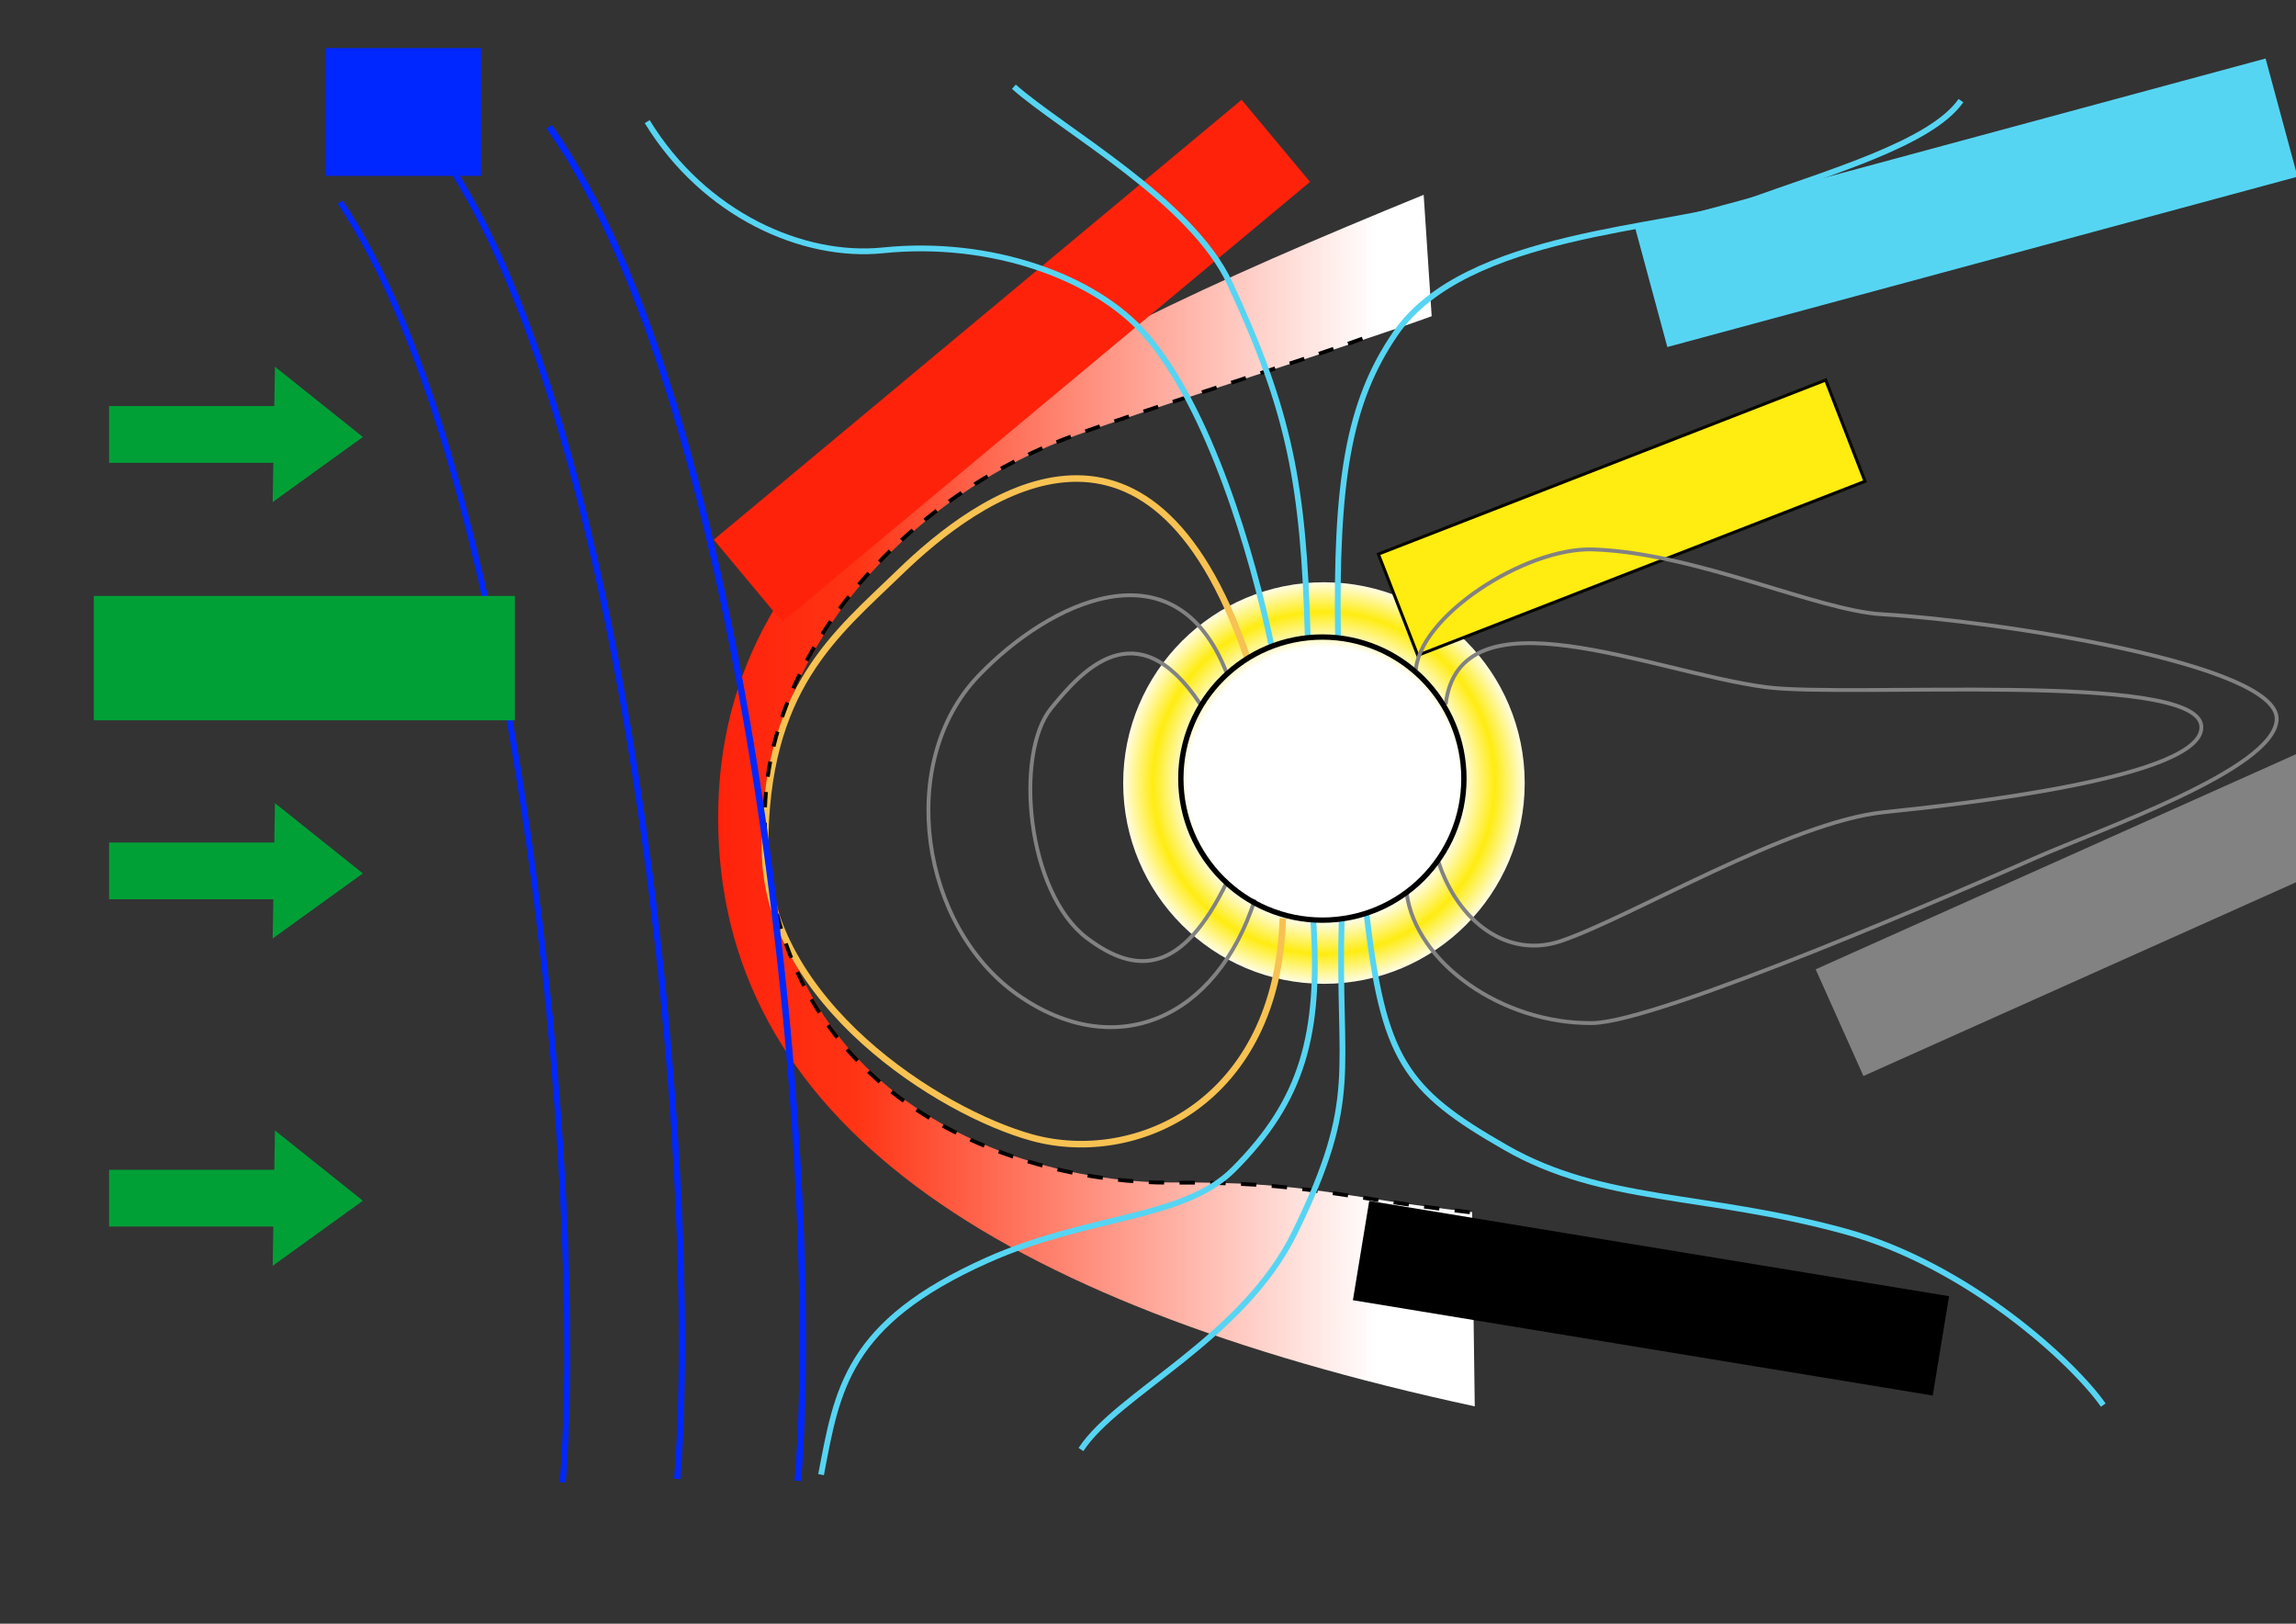 <?xml version="1.0" encoding="UTF-8" standalone="no"?>
<!-- Created with Inkscape (http://www.inkscape.org/) -->

<svg
   xmlns:dc="http://purl.org/dc/elements/1.1/"
   xmlns:cc="http://creativecommons.org/ns#"
   xmlns:rdf="http://www.w3.org/1999/02/22-rdf-syntax-ns#"
   xmlns:svg="http://www.w3.org/2000/svg"
   xmlns="http://www.w3.org/2000/svg"
   xmlns:xlink="http://www.w3.org/1999/xlink"
   xmlns:sodipodi="http://sodipodi.sourceforge.net/DTD/sodipodi-0.dtd"
   xmlns:inkscape="http://www.inkscape.org/namespaces/inkscape"
   width="297mm"
   height="210mm"
   viewBox="0 0 1052.362 744.094"
   id="svg2"
   version="1.1"
   inkscape:version="0.92.0 r"
   sodipodi:docname="ste.svg"
   inkscape:export-filename="/Users/ljlamarche/Desktop/UAFThesis/Figures/ste_6.png"
   inkscape:export-xdpi="96"
   inkscape:export-ydpi="96">
  <rect x="0" y="0" width="1052.362" height="744.094" fill="#333333" stroke="none"/>
  <defs
     id="defs4">
    <linearGradient
       inkscape:collect="always"
       id="linearGradient4550">
      <stop
         style="stop-color:#ffffff;stop-opacity:1"
         offset="0"
         id="stop4546" />
      <stop
         id="stop4554"
         offset="0.663"
         style="stop-color:#ffffff;stop-opacity:1" />
      <stop
         style="stop-color:#ffec11;stop-opacity:1"
         offset="0.836"
         id="stop4556" />
      <stop
         style="stop-color:#ffffff;stop-opacity:1"
         offset="1"
         id="stop4548" />
    </linearGradient>
    <linearGradient
       inkscape:collect="always"
       id="linearGradient4244">
      <stop
         style="stop-color:#ff220b;stop-opacity:1"
         offset="0"
         id="stop4246" />
      <stop
         id="stop55"
         offset="0.209"
         style="stop-color:#ff3414;stop-opacity:1" />
      <stop
         style="stop-color:#ffffff;stop-opacity:1"
         offset="1"
         id="stop4248" />
    </linearGradient>
    <linearGradient
       inkscape:collect="always"
       xlink:href="#linearGradient4244"
       id="linearGradient4250"
       x1="216.645"
       y1="694.336"
       x2="559.278"
       y2="694.336"
       gradientUnits="userSpaceOnUse"
       gradientTransform="matrix(0.881,0,0,0.881,138.231,63.236)" />
    <radialGradient
       inkscape:collect="always"
       xlink:href="#linearGradient4550"
       id="radialGradient4558"
       gradientUnits="userSpaceOnUse"
       cx="606.823"
       cy="667.113"
       fx="606.823"
       fy="667.113"
       r="93.754" />
  </defs>
  <sodipodi:namedview
     id="base"
     pagecolor="#ffffff"
     bordercolor="#666666"
     borderopacity="1.0"
     inkscape:pageopacity="0.0"
     inkscape:pageshadow="2"
     inkscape:zoom="0.81"
     inkscape:cx="846.03056"
     inkscape:cy="608.38782"
     inkscape:document-units="px"
     inkscape:current-layer="layer1"
     showgrid="false"
     inkscape:window-width="1280"
     inkscape:window-height="751"
     inkscape:window-x="0"
     inkscape:window-y="23"
     inkscape:window-maximized="0" />
  <g
     inkscape:label="Layer 1"
     inkscape:groupmode="layer"
     id="layer1"
     transform="translate(0,-308.268)">
    <g
       id="g4583">
      <circle
         r="92.017"
         cy="667.113"
         cx="606.823"
         id="path3336-7"
         style="opacity:1;fill:url(#radialGradient4558);fill-opacity:1;stroke:none;stroke-width:3.473;stroke-linecap:butt;stroke-linejoin:miter;stroke-miterlimit:4;stroke-dasharray:none;stroke-dashoffset:0;stroke-opacity:1" />
      <flowRoot
         transform="matrix(0.874,-0.34,0.34,0.874,-41.807,609.433)"
         style="font-style:normal;font-variant:normal;font-weight:bold;font-stretch:normal;font-size:26.667px;line-height:25px;font-family:sans-serif;-inkscape-font-specification:'sans-serif, Bold';font-variant-ligatures:normal;font-variant-caps:normal;font-variant-numeric:normal;font-feature-settings:normal;text-align:start;letter-spacing:0px;word-spacing:0px;writing-mode:lr-tb;text-anchor:start;fill:#ffec11;fill-opacity:1;stroke:#070700;stroke-width:1.5;stroke-linecap:butt;stroke-linejoin:miter;stroke-miterlimit:4;stroke-dasharray:none;stroke-opacity:1"
         id="flowRoot4538"
         xml:space="preserve"><flowRegion
           style="font-style:normal;font-variant:normal;font-weight:bold;font-stretch:normal;font-size:26.667px;font-family:sans-serif;-inkscape-font-specification:'sans-serif, Bold';font-variant-ligatures:normal;font-variant-caps:normal;font-variant-numeric:normal;font-feature-settings:normal;text-align:start;writing-mode:lr-tb;text-anchor:start;fill:#ffec11;fill-opacity:1;stroke:#070700;stroke-width:1.5;stroke-miterlimit:4;stroke-dasharray:none;stroke-opacity:1"
           id="flowRegion4540"><rect
             style="font-style:normal;font-variant:normal;font-weight:bold;font-stretch:normal;font-size:26.667px;font-family:sans-serif;-inkscape-font-specification:'sans-serif, Bold';font-variant-ligatures:normal;font-variant-caps:normal;font-variant-numeric:normal;font-feature-settings:normal;text-align:start;writing-mode:lr-tb;text-anchor:start;fill:#ffec11;fill-opacity:1;stroke:#070700;stroke-width:1.5;stroke-miterlimit:4;stroke-dasharray:none;stroke-opacity:1"
             y="213.454"
             x="687.654"
             height="53.086"
             width="234.568"
             id="rect4542" /></flowRegion><flowPara
           id="flowPara4544">Ionosphere</flowPara></flowRoot>    </g>
    <path
       style="fill:none;fill-rule:evenodd;stroke:#828282;stroke-width:1.763;stroke-linecap:butt;stroke-linejoin:miter;stroke-miterlimit:4;stroke-dasharray:none;stroke-opacity:1"
       d="m 648.867,616.337 c 0.829,-25.322 50.148,-57.293 81.189,-56.286 47.226,1.532 102.593,28.028 132.795,29.74 50.653,2.871 182.259,22.57 180.661,48.372 -1.413,22.808 -81.06,50.19 -110.236,63.11 -29.54,13.081 -172.94,75.551 -203.502,75.839 -41.343,0.389 -80.823,-27.61 -85.032,-59.497"
       id="path4353"
       inkscape:connector-curvature="0"
       sodipodi:nodetypes="csssssc" />
    <path
       style="fill:none;fill-rule:evenodd;stroke:#828282;stroke-width:1.763;stroke-linecap:butt;stroke-linejoin:miter;stroke-miterlimit:4;stroke-dasharray:none;stroke-opacity:1"
       d="m 562.245,616.738 c -23.534,-60.896 -81.526,-32.456 -113.763,1.234 -38.108,39.825 -26.521,115.193 18.218,146.36 44.739,31.166 90.946,10.828 108.481,-43.894"
       id="path4355"
       inkscape:connector-curvature="0"
       sodipodi:nodetypes="cssc" />
    <path
       style="fill:none;fill-rule:evenodd;stroke:#828282;stroke-width:1.763;stroke-linecap:butt;stroke-linejoin:miter;stroke-miterlimit:4;stroke-dasharray:none;stroke-opacity:1"
       d="m 550.016,630.766 c -29.25,-43.831 -54.577,-14.645 -68.225,2.092 -16.921,20.751 -11.299,84.397 16.437,105.319 22.779,17.183 43.736,16.418 64.192,-25.866"
       id="path4355-5"
       inkscape:connector-curvature="0"
       sodipodi:nodetypes="cssc" />
    <path
       style="fill:none;fill-rule:evenodd;stroke:#828282;stroke-width:1.763;stroke-linecap:butt;stroke-linejoin:miter;stroke-miterlimit:4;stroke-dasharray:none;stroke-opacity:1"
       d="m 662.603,631.111 c 6.416,-53.945 94.52,-14.872 146.668,-7.958 37.75,5.005 196.952,-7.524 199.682,17.653 2.6,23.977 -112.993,36.312 -145.414,39.658 -43.376,4.478 -115.768,48.091 -148.058,59.047 -24.188,8.207 -47.104,-8.462 -56.166,-36.302"
       id="path4372"
       inkscape:connector-curvature="0"
       sodipodi:nodetypes="cssssc" />
    <g
       id="g4576">
      <path
         sodipodi:nodetypes="csccssscc"
         inkscape:connector-curvature="0"
         id="path4195-5"
         d="m 652.537,397.544 c -192.299,78.435 -323.377,147.31 -323.377,285.54 0,138.23 126.29,222.087 346.79,269.677 l -1.189,-89.019 c -61.496,-6.85 -74.748,-13.996 -136.754,-13.573 -70.096,0.479 -181.235,-36.808 -186.311,-161.82 -3.035,-74.737 58.996,-150.413 141.121,-180.419 34.053,-12.442 132.658,-43.431 163.387,-54.762 z"
         style="opacity:1;fill:url(#linearGradient4250);fill-opacity:1;stroke:none;stroke-width:2;stroke-linecap:butt;stroke-linejoin:miter;stroke-miterlimit:4;stroke-dasharray:8, 8;stroke-dashoffset:0;stroke-opacity:1" />
      <flowRoot
         transform="matrix(0.768,-0.64,0.64,0.768,-537.787,418.686)"
         style="font-style:normal;font-variant:normal;font-weight:normal;font-stretch:normal;font-size:25px;line-height:125%;font-family:sans-serif;-inkscape-font-specification:'sans-serif, Normal';text-align:start;letter-spacing:0px;word-spacing:0px;writing-mode:lr-tb;text-anchor:start;fill:#ff220b;fill-opacity:1;stroke:none;stroke-width:1px;stroke-linecap:butt;stroke-linejoin:miter;stroke-opacity:1;"
         id="flowRoot4290"
         xml:space="preserve"><flowRegion
           id="flowRegion4292"><rect
             style="font-style:normal;font-variant:normal;font-weight:normal;font-stretch:normal;font-size:25px;line-height:125%;font-family:sans-serif;-inkscape-font-specification:'sans-serif, Normal';text-align:start;writing-mode:lr-tb;text-anchor:start;fill:#ff220b;fill-opacity:1;"
             y="659.094"
             x="577"
             height="49"
             width="315"
             id="rect4294" /></flowRegion><flowPara
           id="flowPara4296">Magnetosheath</flowPara></flowRoot>    </g>
    <g
       id="g4569">
      <path
         sodipodi:nodetypes="csssc"
         inkscape:connector-curvature="0"
         id="path4197-2"
         d="m 571.539,609.3 c -45.119,-131.402 -123.81,-73.066 -159.089,-38.852 -29.518,28.627 -61.96,53.158 -61.801,127.048 0.15,69.842 80.053,120.497 122.447,132.123 47.925,13.143 112.576,-16.471 114.849,-100.558"
         style="fill:none;fill-rule:evenodd;stroke:#f7c252;stroke-width:3;stroke-linecap:butt;stroke-linejoin:miter;stroke-miterlimit:4;stroke-dasharray:none;stroke-opacity:1" />
      <path
         sodipodi:nodetypes="csssc"
         inkscape:connector-curvature="0"
         id="path4142"
         d="M 673.724,863.817 C 612.228,856.967 598.975,849.821 536.97,850.244 466.874,850.723 355.735,813.436 350.659,688.424 347.624,613.688 409.655,538.011 491.78,508.005 525.833,495.563 594.346,474.551 625.074,463.22"
         style="opacity:1;fill:none;fill-opacity:1;stroke:#000000;stroke-width:1.763;stroke-linecap:butt;stroke-linejoin:miter;stroke-miterlimit:4;stroke-dasharray:7.05, 7.05;stroke-dashoffset:0;stroke-opacity:1" />
      <flowRoot
         transform="matrix(0.87,0.143,-0.143,0.87,97.554,231.717)"
         style="font-style:normal;font-variant:normal;font-weight:normal;font-stretch:normal;font-size:28.367px;line-height:100%;font-family:sans-serif;-inkscape-font-specification:'sans-serif, Normal';text-align:start;letter-spacing:0px;word-spacing:0px;writing-mode:lr;text-anchor:start;fill:#000000;fill-opacity:1;stroke:none;stroke-width:1px;stroke-linecap:butt;stroke-linejoin:miter;stroke-opacity:1;"
         id="flowRoot4441"
         xml:space="preserve"><flowRegion
           id="flowRegion4443"><rect
             style="font-style:normal;font-variant:normal;font-weight:normal;font-stretch:normal;font-size:28.367px;line-height:100%;font-family:sans-serif;-inkscape-font-specification:'sans-serif, Normal';text-align:start;writing-mode:lr;text-anchor:start;"
             y="604.087"
             x="708.521"
             height="52.326"
             width="305.47"
             id="rect4445" /></flowRegion><flowPara
           style="font-style:normal;font-variant:normal;font-weight:normal;font-stretch:normal;font-size:28.367px;line-height:100%;font-family:sans-serif;-inkscape-font-specification:'sans-serif, Normal';text-align:start;writing-mode:lr;text-anchor:start;"
           id="flowPara4447">Magnetopause</flowPara></flowRoot>    </g>
    <g
       id="g4549">
      <path
         sodipodi:nodetypes="cc"
         inkscape:connector-curvature="0"
         id="path4306-9"
         d="m 251.718,366.353 c 91.572,128.816 125.961,476.768 113.97,620.547"
         style="fill:none;fill-rule:evenodd;stroke:#0027ff;stroke-width:2.982;stroke-linecap:butt;stroke-linejoin:miter;stroke-miterlimit:4;stroke-dasharray:none;stroke-opacity:1" />
      <path
         sodipodi:nodetypes="cc"
         inkscape:connector-curvature="0"
         id="path4306-9-0"
         d="m 155.948,400.9 c 81.955,121.795 112.732,450.78 102.001,586.721"
         style="fill:none;fill-rule:evenodd;stroke:#0027ff;stroke-width:2.743;stroke-linecap:butt;stroke-linejoin:miter;stroke-miterlimit:4;stroke-dasharray:none;stroke-opacity:1" />
      <path
         sodipodi:nodetypes="cc"
         inkscape:connector-curvature="0"
         id="path4306-9-4"
         d="M 203.629,380.36 C 289.426,506.083 321.646,845.679 310.411,986.005"
         style="fill:none;fill-rule:evenodd;stroke:#0027ff;stroke-width:2.851;stroke-linecap:butt;stroke-linejoin:miter;stroke-miterlimit:4;stroke-dasharray:none;stroke-opacity:1" />
      <flowRoot
         transform="matrix(0.881,0,0,0.881,123.282,2.437)"
         style="font-style:normal;font-weight:normal;font-size:40px;line-height:125%;font-family:sans-serif;letter-spacing:0px;word-spacing:0px;fill:#0027ff;fill-opacity:1;stroke:none;stroke-width:1px;stroke-linecap:butt;stroke-linejoin:miter;stroke-opacity:1"
         id="flowRoot4449"
         xml:space="preserve"><flowRegion
           id="flowRegion4451"><rect
             style="fill:#0027ff;fill-opacity:1"
             y="372.156"
             x="29.698"
             height="66.468"
             width="80.61"
             id="rect4453" /></flowRegion><flowPara
           id="flowPara4455">IMF</flowPara></flowRoot>    </g>
    <flowRoot
       xml:space="preserve"
       id="flowRoot4473"
       style="font-style:normal;font-variant:normal;font-weight:normal;font-stretch:normal;font-size:28.367px;line-height:125%;font-family:sans-serif;-inkscape-font-specification:'sans-serif, Normal';text-align:start;letter-spacing:0px;word-spacing:0px;writing-mode:lr-tb;text-anchor:start;fill:#828282;fill-opacity:1;stroke:none;stroke-width:1px;stroke-linecap:butt;stroke-linejoin:miter;stroke-opacity:1"
       transform="matrix(0.804,-0.36,0.36,0.804,140.929,693.244)"><flowRegion
         id="flowRegion4475"><rect
           id="rect4477"
           width="381.838"
           height="60.811"
           x="688.722"
           y="382.056"
           style="font-style:normal;font-variant:normal;font-weight:normal;font-stretch:normal;font-size:28.367px;line-height:125%;font-family:sans-serif;-inkscape-font-specification:'sans-serif, Normal';text-align:start;writing-mode:lr-tb;text-anchor:start;fill:#828282;fill-opacity:1" /></flowRegion><flowPara
         id="flowPara4479">Closed Field Lines</flowPara></flowRoot>    <g
       id="g4561"
       inkscape:export-xdpi="96"
       inkscape:export-ydpi="96">
      <path
         sodipodi:nodetypes="cssc"
         inkscape:connector-curvature="0"
         id="path4332"
         d="m 296.646,364.002 c 26.178,42.866 71.645,62.739 107.998,58.998 49.803,-5.126 97.394,12.418 120.156,38.376 29.527,33.672 49.369,101 58.136,143.45"
         style="fill:none;fill-rule:evenodd;stroke:#56d5f3;stroke-width:2.644;stroke-linecap:butt;stroke-linejoin:miter;stroke-miterlimit:4;stroke-dasharray:none;stroke-opacity:1" />
      <path
         sodipodi:nodetypes="csc"
         inkscape:connector-curvature="0"
         id="path4332-4"
         d="m 464.707,348.021 c 22.506,19.904 81.359,52.132 98.965,90.037 27.255,58.68 33.831,91.842 35.729,162.199"
         style="fill:none;fill-rule:evenodd;stroke:#56d5f3;stroke-width:2.644;stroke-linecap:butt;stroke-linejoin:miter;stroke-miterlimit:4;stroke-dasharray:none;stroke-opacity:1" />
      <path
         sodipodi:nodetypes="cssc"
         inkscape:connector-curvature="0"
         id="path4374"
         d="m 613.251,599.553 c -0.966,-69.51 4.366,-106.506 26.439,-138.533 32.17,-46.679 125.83,-47.477 160.396,-59.928 38.922,-14.02 85.088,-27.221 98.705,-46.709"
         style="fill:none;fill-rule:evenodd;stroke:#56d5f3;stroke-width:2.644;stroke-linecap:butt;stroke-linejoin:miter;stroke-miterlimit:4;stroke-dasharray:none;stroke-opacity:1" />
      <flowRoot
         transform="matrix(0.851,-0.23,0.23,0.851,266.768,518.899)"
         style="font-style:normal;font-variant:normal;font-weight:normal;font-stretch:normal;font-size:28.367px;line-height:125%;font-family:sans-serif;-inkscape-font-specification:'sans-serif, Normal';text-align:start;letter-spacing:0px;word-spacing:0px;writing-mode:lr;text-anchor:start;fill:#56d5f3;fill-opacity:1;stroke:none;stroke-width:1px;stroke-linecap:butt;stroke-linejoin:miter;stroke-opacity:1;"
         id="flowRoot4465"
         xml:space="preserve"><flowRegion
           id="flowRegion4467"><rect
             style="font-style:normal;font-variant:normal;font-weight:normal;font-stretch:normal;font-size:28.367px;line-height:125%;font-family:sans-serif;-inkscape-font-specification:'sans-serif, Normal';text-align:start;writing-mode:lr;text-anchor:start;fill:#56d5f3;fill-opacity:1;stroke:none;stroke-opacity:1;"
             y="27.088"
             x="560.029"
             height="63.64"
             width="339.411"
             id="rect4469" /></flowRegion><flowPara
           id="flowPara4471">Open Field Lines</flowPara></flowRoot>      <path
         sodipodi:nodetypes="cssc"
         inkscape:connector-curvature="0"
         id="path4332-9"
         d="m 376.336,984.05 c 7.433,-38.916 11.611,-69.448 76.303,-98.336 46.6,-20.809 89.721,-18.466 112.75,-41.494 31.667,-31.667 40.063,-62 36.492,-115.025"
         style="fill:none;fill-rule:evenodd;stroke:#56d5f3;stroke-width:2.644;stroke-linecap:butt;stroke-linejoin:miter;stroke-miterlimit:4;stroke-dasharray:none;stroke-opacity:1" />
      <path
         sodipodi:nodetypes="csc"
         inkscape:connector-curvature="0"
         id="path4332-4-3"
         d="m 495.465,972.541 c 16.744,-25.666 74.119,-50.565 98.033,-99.53 30.357,-62.157 19.543,-72.673 21.441,-143.03"
         style="fill:none;fill-rule:evenodd;stroke:#56d5f3;stroke-width:2.644;stroke-linecap:butt;stroke-linejoin:miter;stroke-miterlimit:4;stroke-dasharray:none;stroke-opacity:1" />
      <path
         sodipodi:nodetypes="cssc"
         inkscape:connector-curvature="0"
         id="path4374-3"
         d="m 626.264,726.534 c 7.847,66.866 17.14,80.949 63.997,107.72 44.604,25.484 90.452,20.585 155.058,38.216 56.751,15.487 105.088,60.221 118.705,79.709"
         style="fill:none;fill-rule:evenodd;stroke:#56d5f3;stroke-width:2.644;stroke-linecap:butt;stroke-linejoin:miter;stroke-miterlimit:4;stroke-dasharray:none;stroke-opacity:1" />
    </g>
    <circle
       style="opacity:1;fill:none;fill-opacity:1;stroke:#000000;stroke-width:2.448;stroke-linecap:butt;stroke-linejoin:miter;stroke-miterlimit:4;stroke-dasharray:none;stroke-dashoffset:0;stroke-opacity:1"
       id="path3336"
       cx="606.106"
       cy="665.072"
       r="64.873" />
    <flowRoot
       xml:space="preserve"
       id="flowRoot4282"
       style="font-style:normal;font-variant:normal;font-weight:normal;font-stretch:normal;font-size:25px;line-height:125%;font-family:sans-serif;-inkscape-font-specification:'sans-serif, Normal';text-align:start;letter-spacing:0px;word-spacing:0px;writing-mode:lr-tb;text-anchor:start;fill:#00a037;fill-opacity:1;stroke:none;stroke-width:1px;stroke-linecap:butt;stroke-linejoin:miter;stroke-opacity:1"
       transform="translate(-1,311.268)"><flowRegion
         id="flowRegion4284"><rect
           id="rect4286"
           width="193"
           height="57"
           x="44"
           y="270.094"
           style="font-style:normal;font-variant:normal;font-weight:normal;font-stretch:normal;font-size:25px;line-height:125%;font-family:sans-serif;-inkscape-font-specification:'sans-serif, Normal';text-align:start;writing-mode:lr-tb;text-anchor:start;fill:#00a037;fill-opacity:1" /></flowRegion><flowPara
         id="flowPara4288">Solar Wind</flowPara></flowRoot>    <path
       inkscape:connector-curvature="0"
       id="use4298"
       d="m 126.506,477.361 -1.006,60 40,-28.854 -38.994,-31.146 z m -76.006,17.5 0,25 75,0 0,-25 -75,0 z"
       style="opacity:1;fill:#00a037;fill-opacity:1;stroke:#00a037;stroke-width:1;stroke-linecap:butt;stroke-linejoin:miter;stroke-miterlimit:4;stroke-dasharray:none;stroke-dashoffset:0;stroke-opacity:1" />
    <use
       x="0"
       y="0"
       xlink:href="#use4298"
       id="use4308"
       transform="translate(0,350)"
       width="100%"
       height="100%" />
    <use
       x="0"
       y="0"
       xlink:href="#use4308"
       id="use4310"
       transform="translate(0,-150)"
       width="100%"
       height="100%" />
  </g>
</svg>
